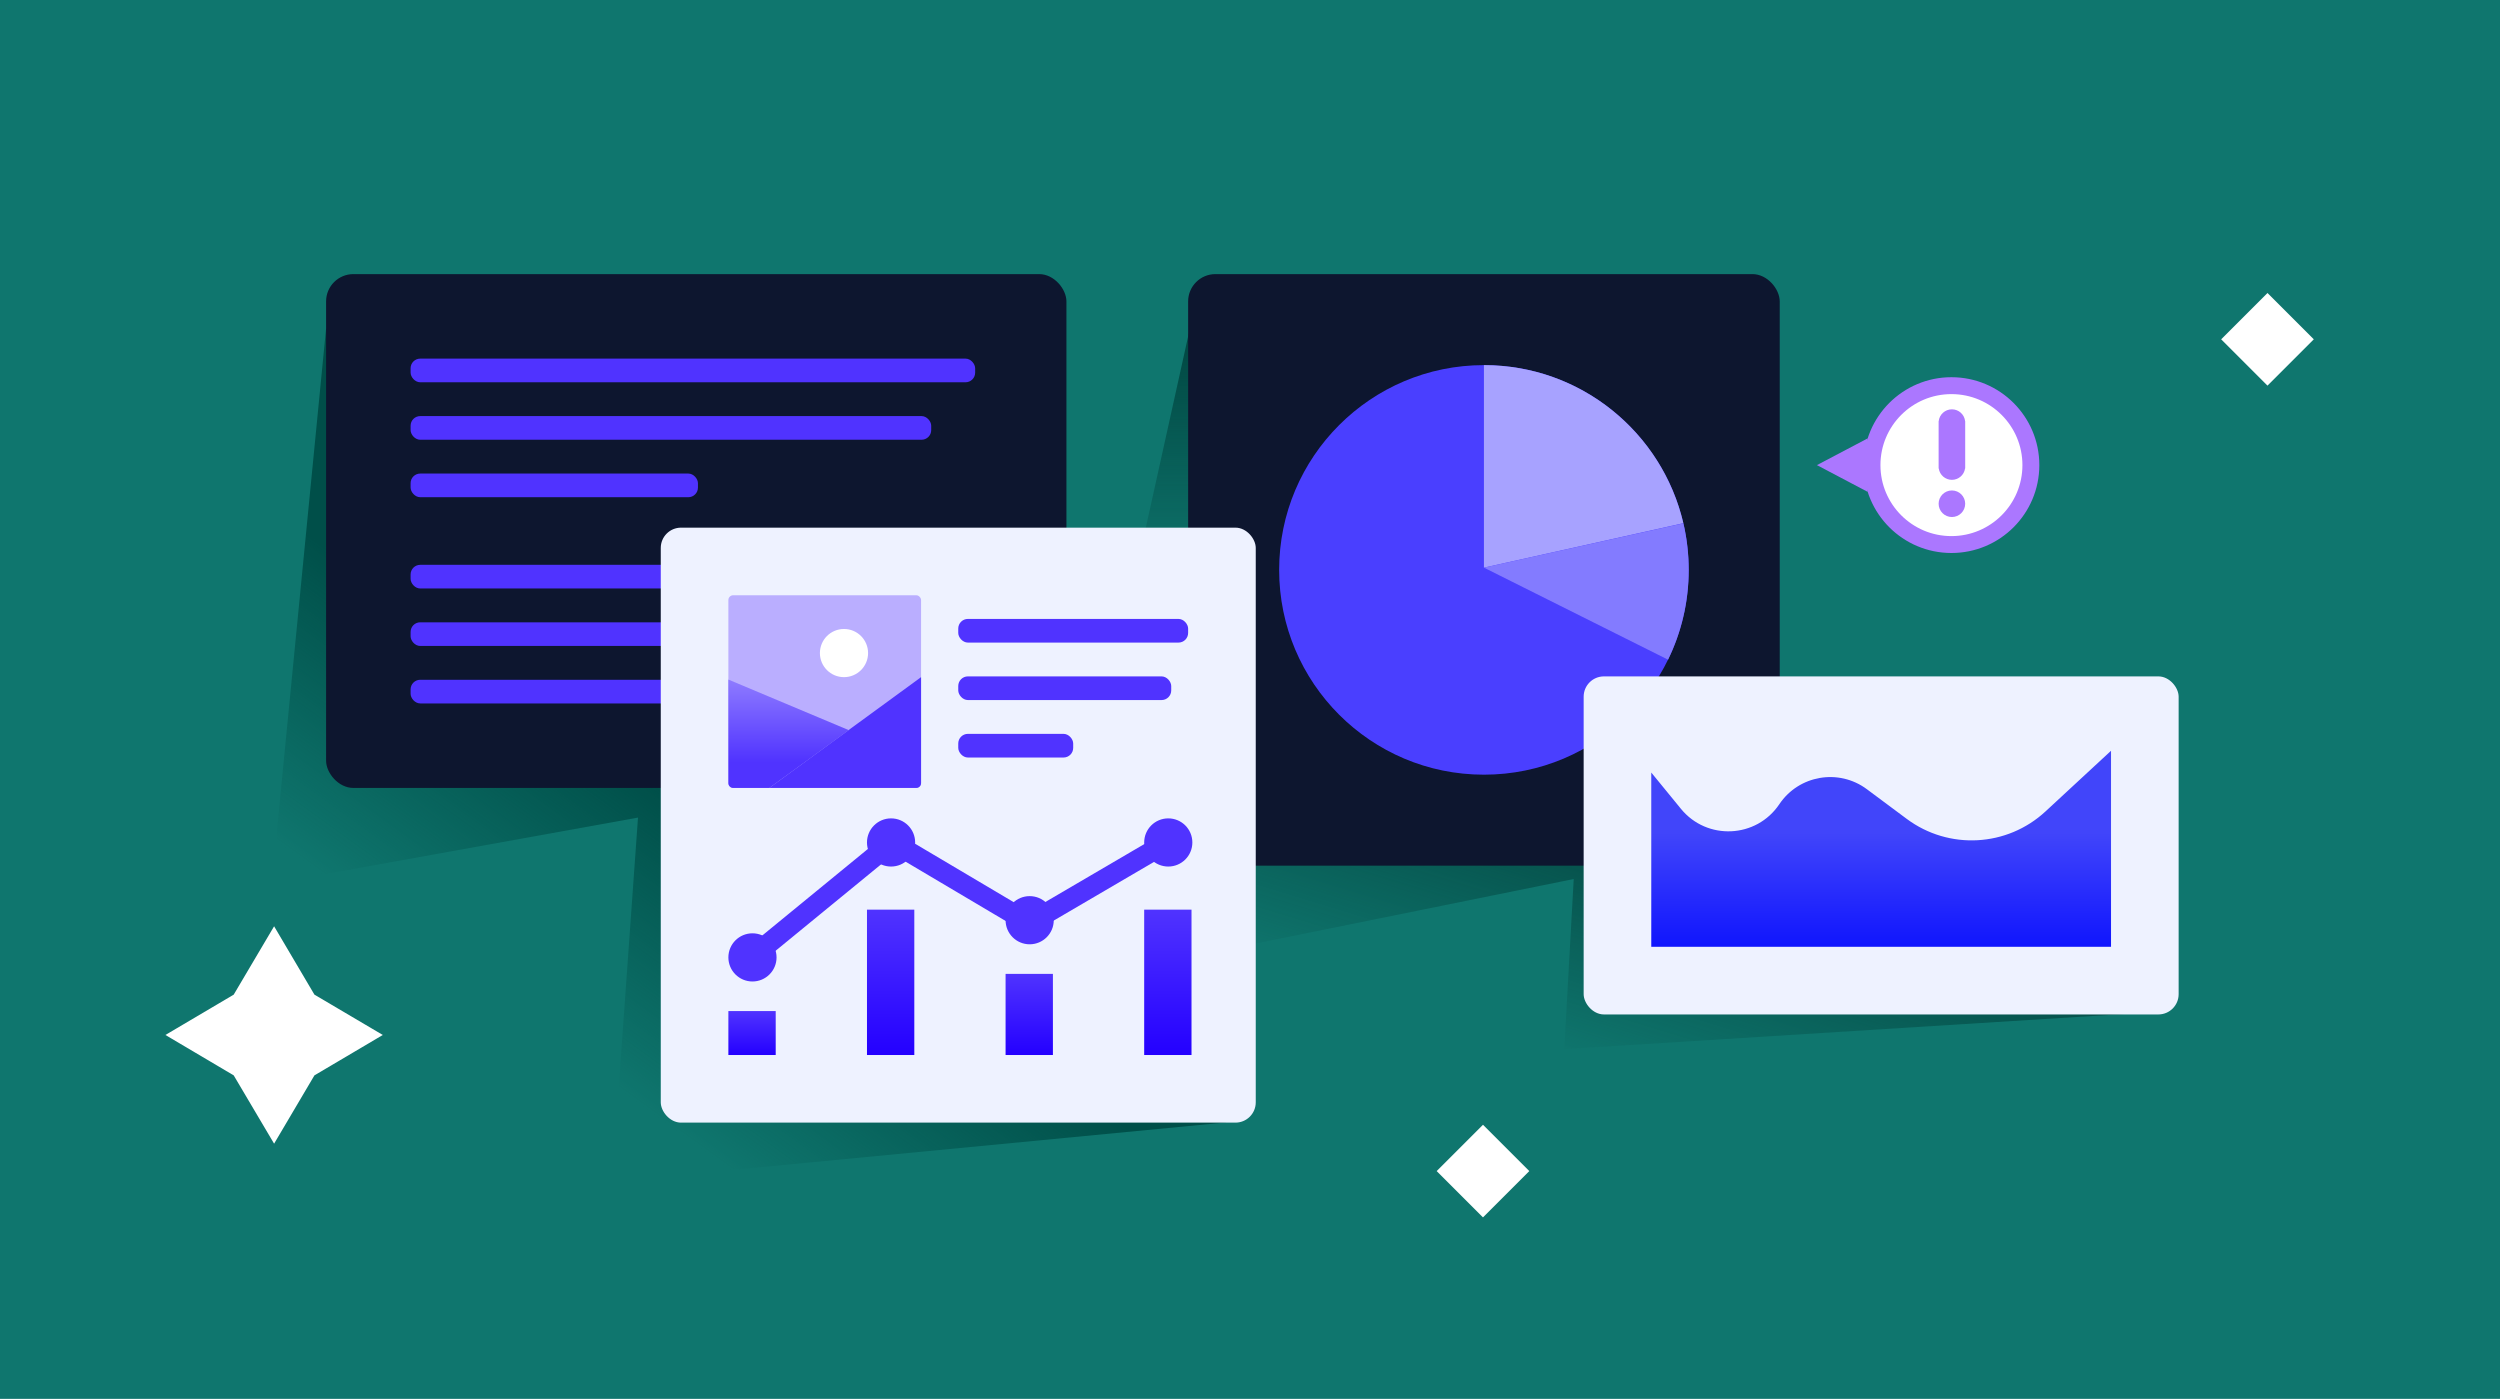 <svg width="529" height="296" viewBox="0 0 529 296" fill="none" xmlns="http://www.w3.org/2000/svg">
<rect width="529" height="296" fill="#0F766E"/>
<path d="M129.5 250L259.5 237.5L69 69.5L57.5 187L135 173L129.5 250Z" fill="url(#paint0_linear_88_775)"/>
<path d="M239.5 125L252 68.5L259 115.5L239.5 125Z" fill="url(#paint1_linear_88_775)"/>
<path d="M331 222L458.5 214L361.5 172.5H261.5V200.5L333 186L331 222Z" fill="url(#paint2_linear_88_775)"/>
<rect x="69" y="58" width="156.657" height="108.73" rx="5.778" fill="#0D162F"/>
<rect x="86.883" y="75.883" width="119.46" height="5.007" rx="2.039" fill="#5033FF"/>
<rect x="86.883" y="119.518" width="119.46" height="5.007" rx="2.039" fill="#5033FF"/>
<rect x="86.883" y="88.044" width="110.161" height="5.007" rx="2.039" fill="#5033FF"/>
<rect x="86.883" y="131.679" width="110.161" height="5.007" rx="2.039" fill="#5033FF"/>
<rect x="86.883" y="100.204" width="60.803" height="5.007" rx="2.039" fill="#5033FF"/>
<rect x="86.883" y="143.839" width="60.803" height="5.007" rx="2.039" fill="#5033FF"/>
<rect x="251.409" y="58" width="125.182" height="125.182" rx="5.778" fill="#0D162F"/>
<circle cx="314" cy="120.591" r="43.332" fill="#4A3FFF"/>
<path fill-rule="evenodd" clip-rule="evenodd" d="M314 77.259V120.11L356.199 110.704C351.726 91.536 334.53 77.259 314 77.259C314 77.259 314 77.259 314 77.259Z" fill="#A7A2FF"/>
<path fill-rule="evenodd" clip-rule="evenodd" d="M352.957 139.588C355.76 133.852 357.332 127.405 357.332 120.591C357.332 117.199 356.943 113.898 356.206 110.731L314 120.11L352.957 139.588Z" fill="#837BFF"/>
<rect x="139.818" y="111.65" width="125.898" height="125.898" rx="4.292" fill="#EEF2FF"/>
<rect x="335.102" y="143.124" width="125.898" height="71.533" rx="4.292" fill="#EEF2FF"/>
<rect x="154.124" y="125.956" width="40.774" height="40.774" rx="1.019" fill="#BAAEFF"/>
<rect x="202.766" y="130.964" width="48.642" height="5.007" rx="2.039" fill="#5033FF"/>
<rect x="202.766" y="143.124" width="45.066" height="5.007" rx="2.039" fill="#5033FF"/>
<rect x="202.766" y="155.285" width="24.321" height="5.007" rx="2.039" fill="#5033FF"/>
<path d="M194.898 143.285L162.788 166.73H193.878C194.441 166.73 194.898 166.273 194.898 165.71V143.285Z" fill="#5033FF"/>
<path d="M154.124 165.711V143.795L179.608 154.498L162.788 166.73H155.143C154.58 166.73 154.124 166.274 154.124 165.711Z" fill="url(#paint3_linear_88_775)"/>
<circle cx="178.588" cy="138.188" r="5.097" fill="white"/>
<circle cx="159.221" cy="202.586" r="5.097" fill="#5033FF"/>
<circle cx="188.549" cy="178.265" r="5.097" fill="#5033FF"/>
<circle cx="217.878" cy="194.717" r="5.097" fill="#5033FF"/>
<circle cx="247.206" cy="178.265" r="5.097" fill="#5033FF"/>
<path d="M159.131 202.496L188.817 178.175L217.788 195.343L247.117 178.175" stroke="#5033FF" stroke-width="4.292"/>
<rect x="183.453" y="192.482" width="10.015" height="30.759" fill="url(#paint4_linear_88_775)"/>
<rect x="154.124" y="213.942" width="10.015" height="9.299" fill="url(#paint5_linear_88_775)"/>
<rect x="242.109" y="192.482" width="10.015" height="30.759" fill="url(#paint6_linear_88_775)"/>
<rect x="212.781" y="206.073" width="10.015" height="17.168" fill="url(#paint7_linear_88_775)"/>
<path d="M349.409 163.469L355.686 171.147C361.197 177.888 371.652 177.397 376.507 170.169V170.169C380.641 164.014 389.082 162.568 395.029 166.995L403.465 173.275C412.352 179.889 424.691 179.229 432.82 171.704L446.693 158.861V200.35H349.409L349.409 163.469Z" fill="url(#paint8_linear_88_775)"/>
<path d="M412.923 115.226C422.207 115.226 429.733 107.7 429.733 98.416C429.733 89.132 422.207 81.606 412.923 81.606C403.639 81.606 396.113 89.132 396.113 98.416C396.113 107.7 403.639 115.226 412.923 115.226Z" fill="white" stroke="#AB77FF" stroke-width="3.577" stroke-miterlimit="10"/>
<path d="M395.19 92.765L384.46 98.416L395.19 104.074V92.765Z" fill="#AB77FF"/>
<path d="M413.023 109.403C414.576 109.403 415.834 108.145 415.834 106.592C415.834 105.04 414.576 103.781 413.023 103.781C411.47 103.781 410.212 105.04 410.212 106.592C410.212 108.145 411.47 109.403 413.023 109.403Z" fill="#AB77FF"/>
<path fill-rule="evenodd" clip-rule="evenodd" d="M415.818 89.117H415.836V99.131H415.805C415.607 100.491 414.437 101.535 413.023 101.535C411.609 101.535 410.439 100.491 410.241 99.131H410.212V89.117H410.229C410.382 87.709 411.575 86.613 413.023 86.613C414.472 86.613 415.665 87.709 415.818 89.117Z" fill="#AB77FF"/>
<path d="M66.534 227.548L58 242L49.452 227.548L35 219L49.452 210.466L58 196L66.534 210.466L81 219L66.534 227.548Z" fill="white"/>
<path d="M489.599 71.799L479.799 62L470 71.799L479.799 81.599L489.599 71.799Z" fill="white"/>
<path d="M323.599 247.799L313.799 238L304 247.799L313.799 257.599L323.599 247.799Z" fill="white"/>
<defs>
<linearGradient id="paint0_linear_88_775" x1="159" y1="149" x2="110.5" y2="216" gradientUnits="userSpaceOnUse">
<stop offset="0.31" stop-color="#004F49"/>
<stop offset="1" stop-color="#004F49" stop-opacity="0"/>
</linearGradient>
<linearGradient id="paint1_linear_88_775" x1="249.25" y1="68.5" x2="249.25" y2="125" gradientUnits="userSpaceOnUse">
<stop stop-color="#004540"/>
<stop offset="1" stop-color="#004540" stop-opacity="0"/>
</linearGradient>
<linearGradient id="paint2_linear_88_775" x1="360" y1="162" x2="335.5" y2="242" gradientUnits="userSpaceOnUse">
<stop stop-color="#003C37"/>
<stop offset="0.805" stop-color="#003C37" stop-opacity="0"/>
</linearGradient>
<linearGradient id="paint3_linear_88_775" x1="166.866" y1="143.795" x2="166.866" y2="166.73" gradientUnits="userSpaceOnUse">
<stop stop-color="#8E7BFF"/>
<stop offset="0.763" stop-color="#5033FF"/>
</linearGradient>
<linearGradient id="paint4_linear_88_775" x1="188.46" y1="192.482" x2="188.46" y2="223.241" gradientUnits="userSpaceOnUse">
<stop stop-color="#5033FF"/>
<stop offset="1" stop-color="#2400FF"/>
</linearGradient>
<linearGradient id="paint5_linear_88_775" x1="159.131" y1="213.942" x2="159.131" y2="223.241" gradientUnits="userSpaceOnUse">
<stop stop-color="#5033FF"/>
<stop offset="1" stop-color="#2400FF"/>
</linearGradient>
<linearGradient id="paint6_linear_88_775" x1="247.117" y1="192.482" x2="247.117" y2="223.241" gradientUnits="userSpaceOnUse">
<stop stop-color="#5033FF"/>
<stop offset="1" stop-color="#2400FF"/>
</linearGradient>
<linearGradient id="paint7_linear_88_775" x1="217.788" y1="206.073" x2="217.788" y2="223.241" gradientUnits="userSpaceOnUse">
<stop stop-color="#5033FF"/>
<stop offset="1" stop-color="#2400FF"/>
</linearGradient>
<linearGradient id="paint8_linear_88_775" x1="398" y1="155" x2="398" y2="222.5" gradientUnits="userSpaceOnUse">
<stop offset="0.315" stop-color="#4145FA"/>
<stop offset="0.788" stop-color="#0006FF"/>
</linearGradient>
</defs>
</svg>
